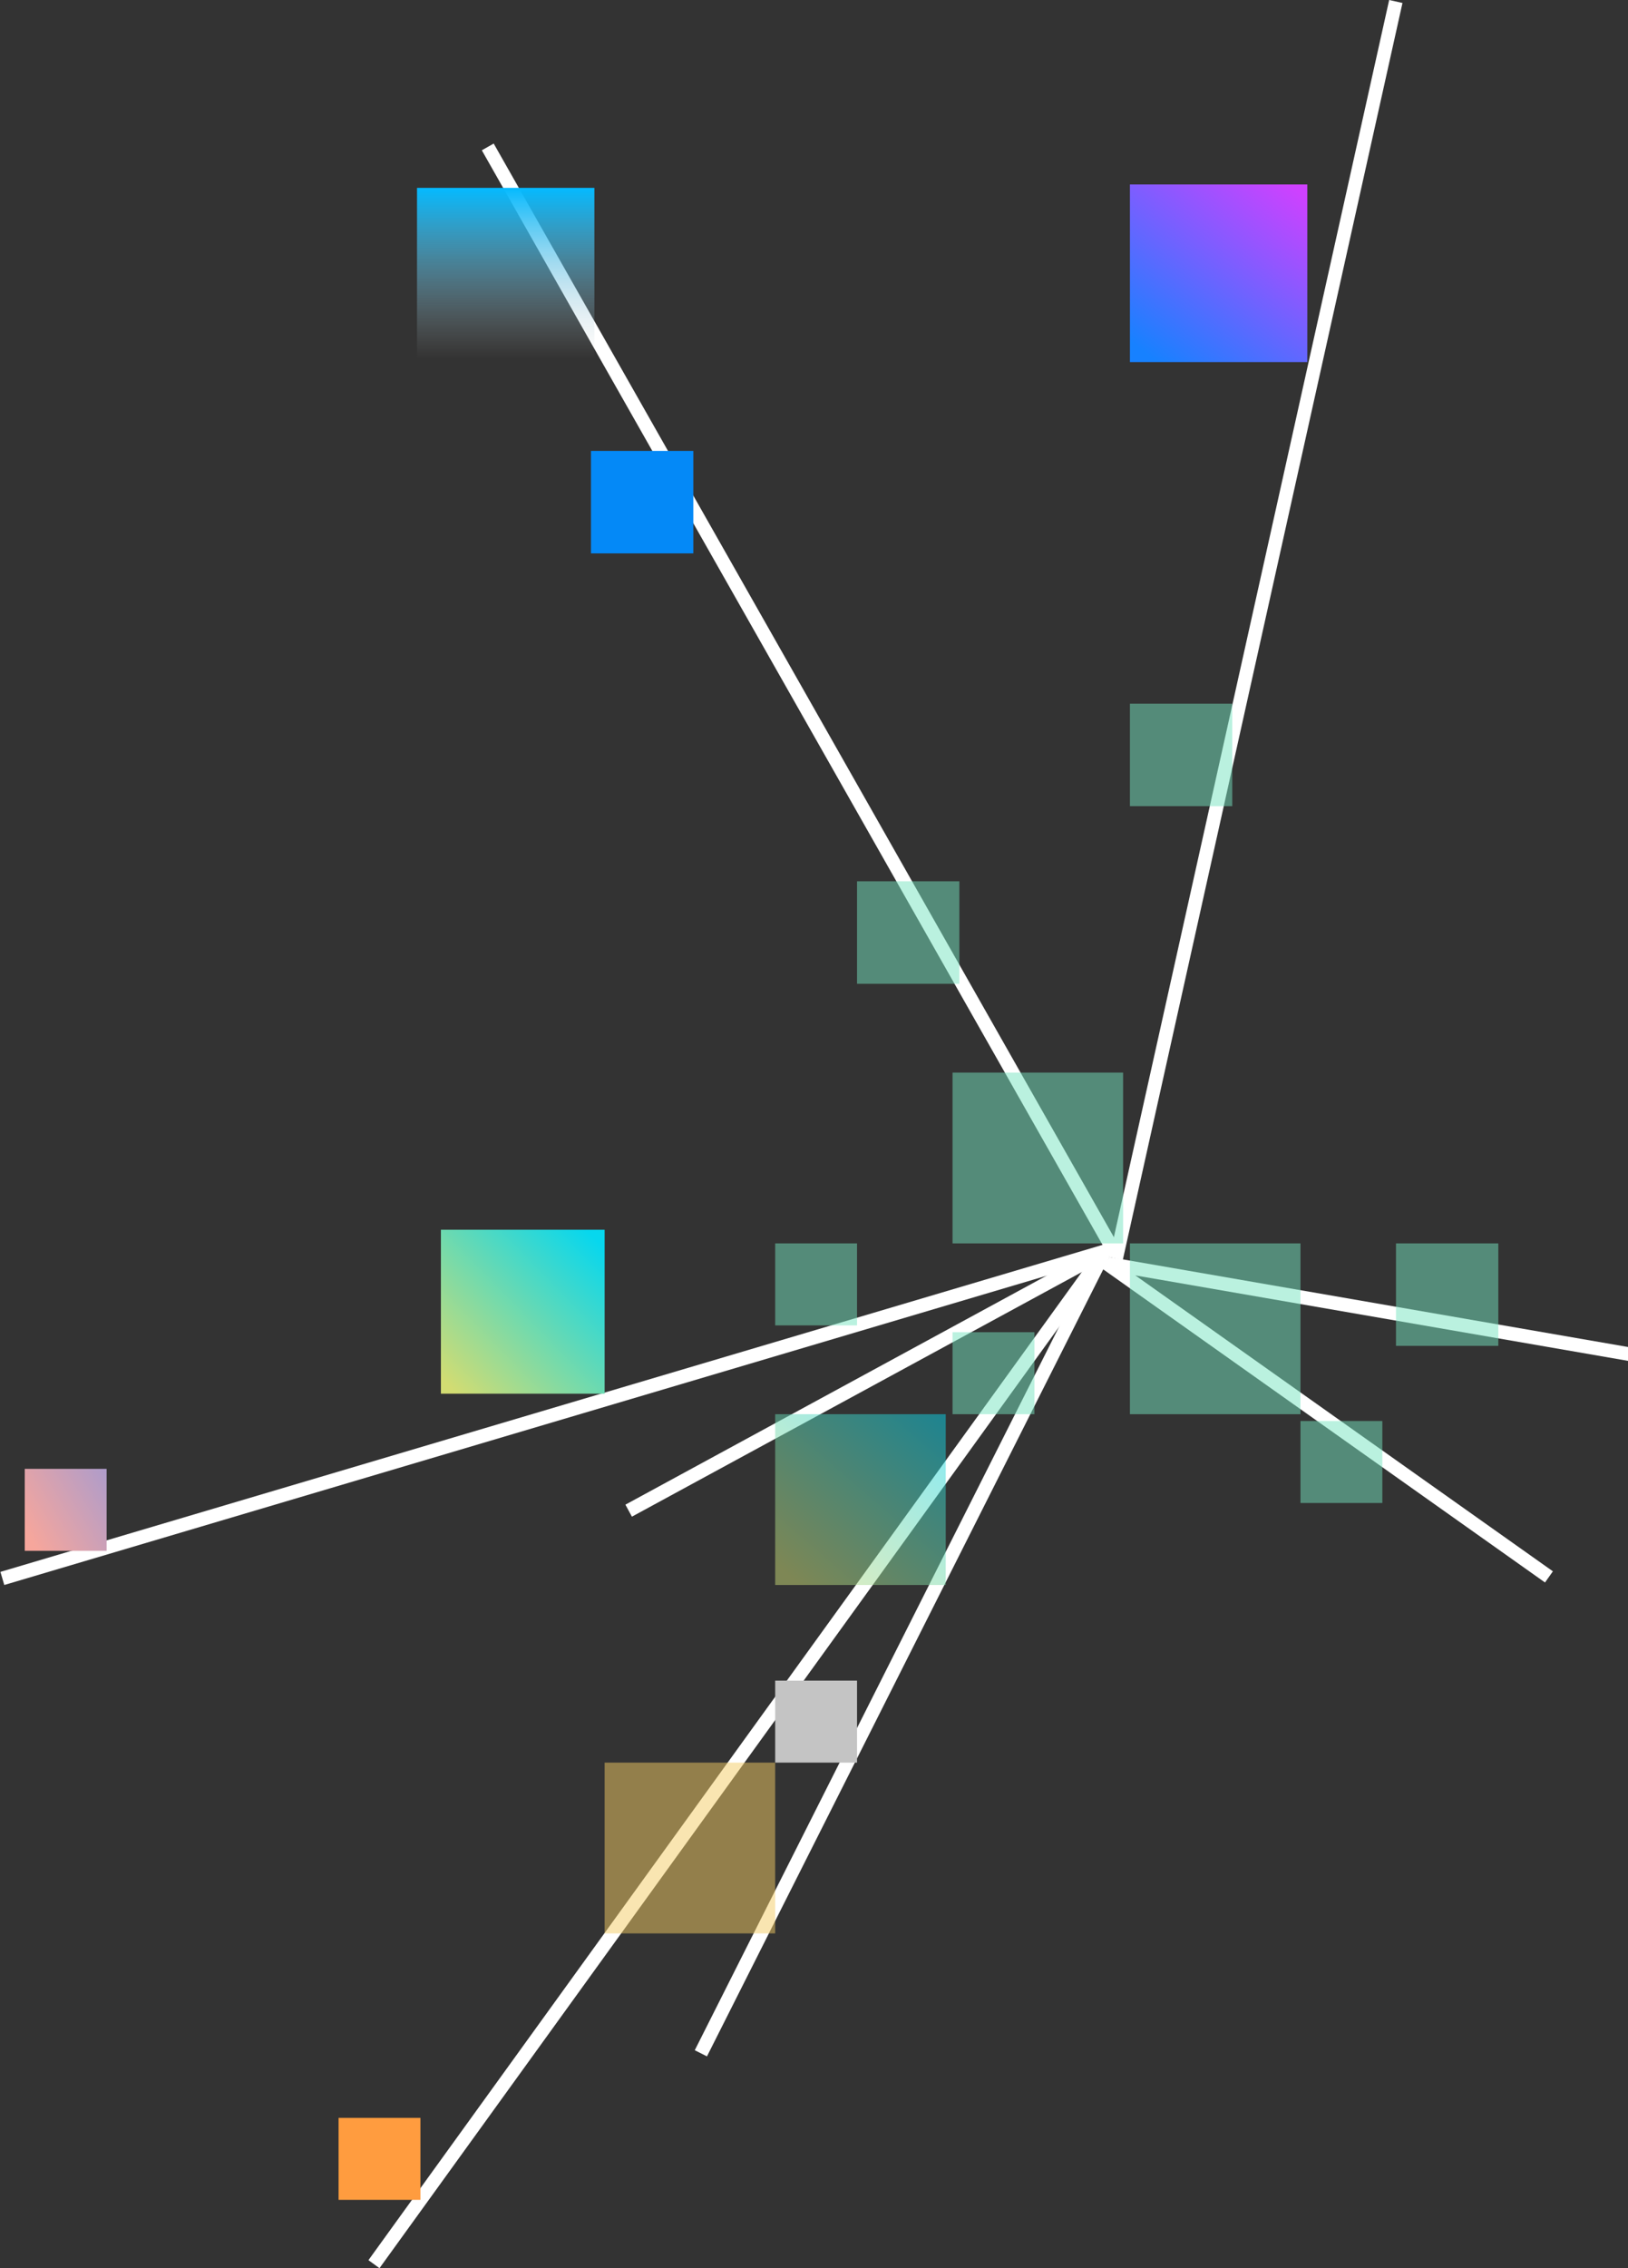 <svg width="380" height="529" viewBox="0 0 380 529" fill="none" xmlns="http://www.w3.org/2000/svg">
<rect x="0" y="0" width="380" height="529" fill="#333333" stroke="none"/>
<path fill-rule="evenodd" clip-rule="evenodd" d="M258.964 293.181L324.252 0L327.36 0.693L262.073 293.874L258.964 293.181Z" fill="white"/>
<path fill-rule="evenodd" clip-rule="evenodd" d="M258.965 293.181L544 342.575L543.456 345.715L258.421 296.321L258.965 293.181Z" fill="white"/>
<path fill-rule="evenodd" clip-rule="evenodd" d="M258.964 293.181L362.469 366.476L360.629 369.077L257.124 295.782L258.964 293.181Z" fill="white"/>
<path fill-rule="evenodd" clip-rule="evenodd" d="M258.965 293.181L165.015 479.605L162.171 478.17L256.122 291.746L258.965 293.181Z" fill="white"/>
<path fill-rule="evenodd" clip-rule="evenodd" d="M258.965 293.181L88.58 529L85.999 527.133L256.384 291.314L258.965 293.181Z" fill="white"/>
<path fill-rule="evenodd" clip-rule="evenodd" d="M258.964 293.181L147.498 353.729L145.979 350.928L257.445 290.38L258.964 293.181Z" fill="white"/>
<path fill-rule="evenodd" clip-rule="evenodd" d="M258.965 293.181L1 369.663L0.095 366.607L258.06 290.125L258.965 293.181Z" fill="white"/>
<path fill-rule="evenodd" clip-rule="evenodd" d="M258.965 293.181L112.466 35.054L115.235 33.48L261.734 291.607L258.965 293.181Z" fill="white"/>
<path d="M263.742 43.021H305.144V84.449H263.742V43.021Z" fill="url(#paint0_linear)"/>
<path d="M137.944 105.163H161.83V129.063H137.944V105.163Z" fill="#0489F7"/>
<path opacity="0.5" d="M263.742 164.118H287.628V188.018H263.742V164.118Z" fill="#76E5C1"/>
<path opacity="0.5" d="M200.047 205.545H223.933V229.446H200.047V205.545Z" fill="#76E5C1"/>
<path opacity="0.5" d="M180.938 289.994H200.047V309.115H180.938V289.994Z" fill="#76E5C1"/>
<path d="M180.938 391.97H200.047V411.09H180.938V391.97Z" fill="#C4C4C4"/>
<path opacity="0.5" d="M222.34 310.708H241.449V329.828H222.34V310.708Z" fill="#76E5C1"/>
<path opacity="0.5" d="M303.551 331.422H322.66V350.542H303.551V331.422Z" fill="#76E5C1"/>
<path d="M102.912 286.807H141.129V325.048H102.912V286.807Z" fill="url(#paint1_linear)"/>
<path opacity="0.5" d="M180.938 329.828H220.748V369.662H180.938V329.828Z" fill="url(#paint2_linear)"/>
<path opacity="0.5" d="M263.742 289.994H303.551V329.828H263.742V289.994Z" fill="#76E5C1"/>
<path opacity="0.5" d="M222.34 250.16H262.149V289.994H222.34V250.16Z" fill="#76E5C1"/>
<path d="M138.74 43.818V83.652H97.339V43.818H138.74Z" fill="url(#paint3_linear)"/>
<path opacity="0.5" d="M325.844 289.994H349.73V313.895H325.844V289.994Z" fill="#76E5C1"/>
<path d="M79.026 493.946H98.135V513.066H79.026V493.946Z" fill="#FF9C3F"/>
<path d="M5.777 342.575H24.886V361.696H5.777V342.575Z" fill="url(#paint4_linear)"/>
<path opacity="0.5" d="M141.129 411.09H180.938V450.925H141.129V411.09Z" fill="#F5CC64"/>
<defs>
<linearGradient id="paint0_linear" x1="301.163" y1="43.021" x2="270.087" y2="84.43" gradientUnits="userSpaceOnUse">
<stop stop-color="#CE41FF"/>
<stop offset="1" stop-color="#1781FF"/>
</linearGradient>
<linearGradient id="paint1_linear" x1="106.451" y1="325.048" x2="141.15" y2="291.078" gradientUnits="userSpaceOnUse">
<stop stop-color="#D2DC72"/>
<stop offset="1" stop-color="#07D7EE"/>
</linearGradient>
<linearGradient id="paint2_linear" x1="220.748" y1="329.828" x2="186.487" y2="369.641" gradientUnits="userSpaceOnUse">
<stop stop-color="#08D6EF"/>
<stop offset="1" stop-color="#CADC77"/>
</linearGradient>
<linearGradient id="paint3_linear" x1="118.868" y1="43.818" x2="118.868" y2="83.652" gradientUnits="userSpaceOnUse">
<stop stop-color="#04BAFF"/>
<stop offset="1" stop-color="#C4C4C4" stop-opacity="0"/>
</linearGradient>
<linearGradient id="paint4_linear" x1="5.777" y1="356.916" x2="28.078" y2="343.384" gradientUnits="userSpaceOnUse">
<stop stop-color="#F6A69C"/>
<stop offset="1" stop-color="#A79BCF"/>
</linearGradient>
</defs>
</svg>
